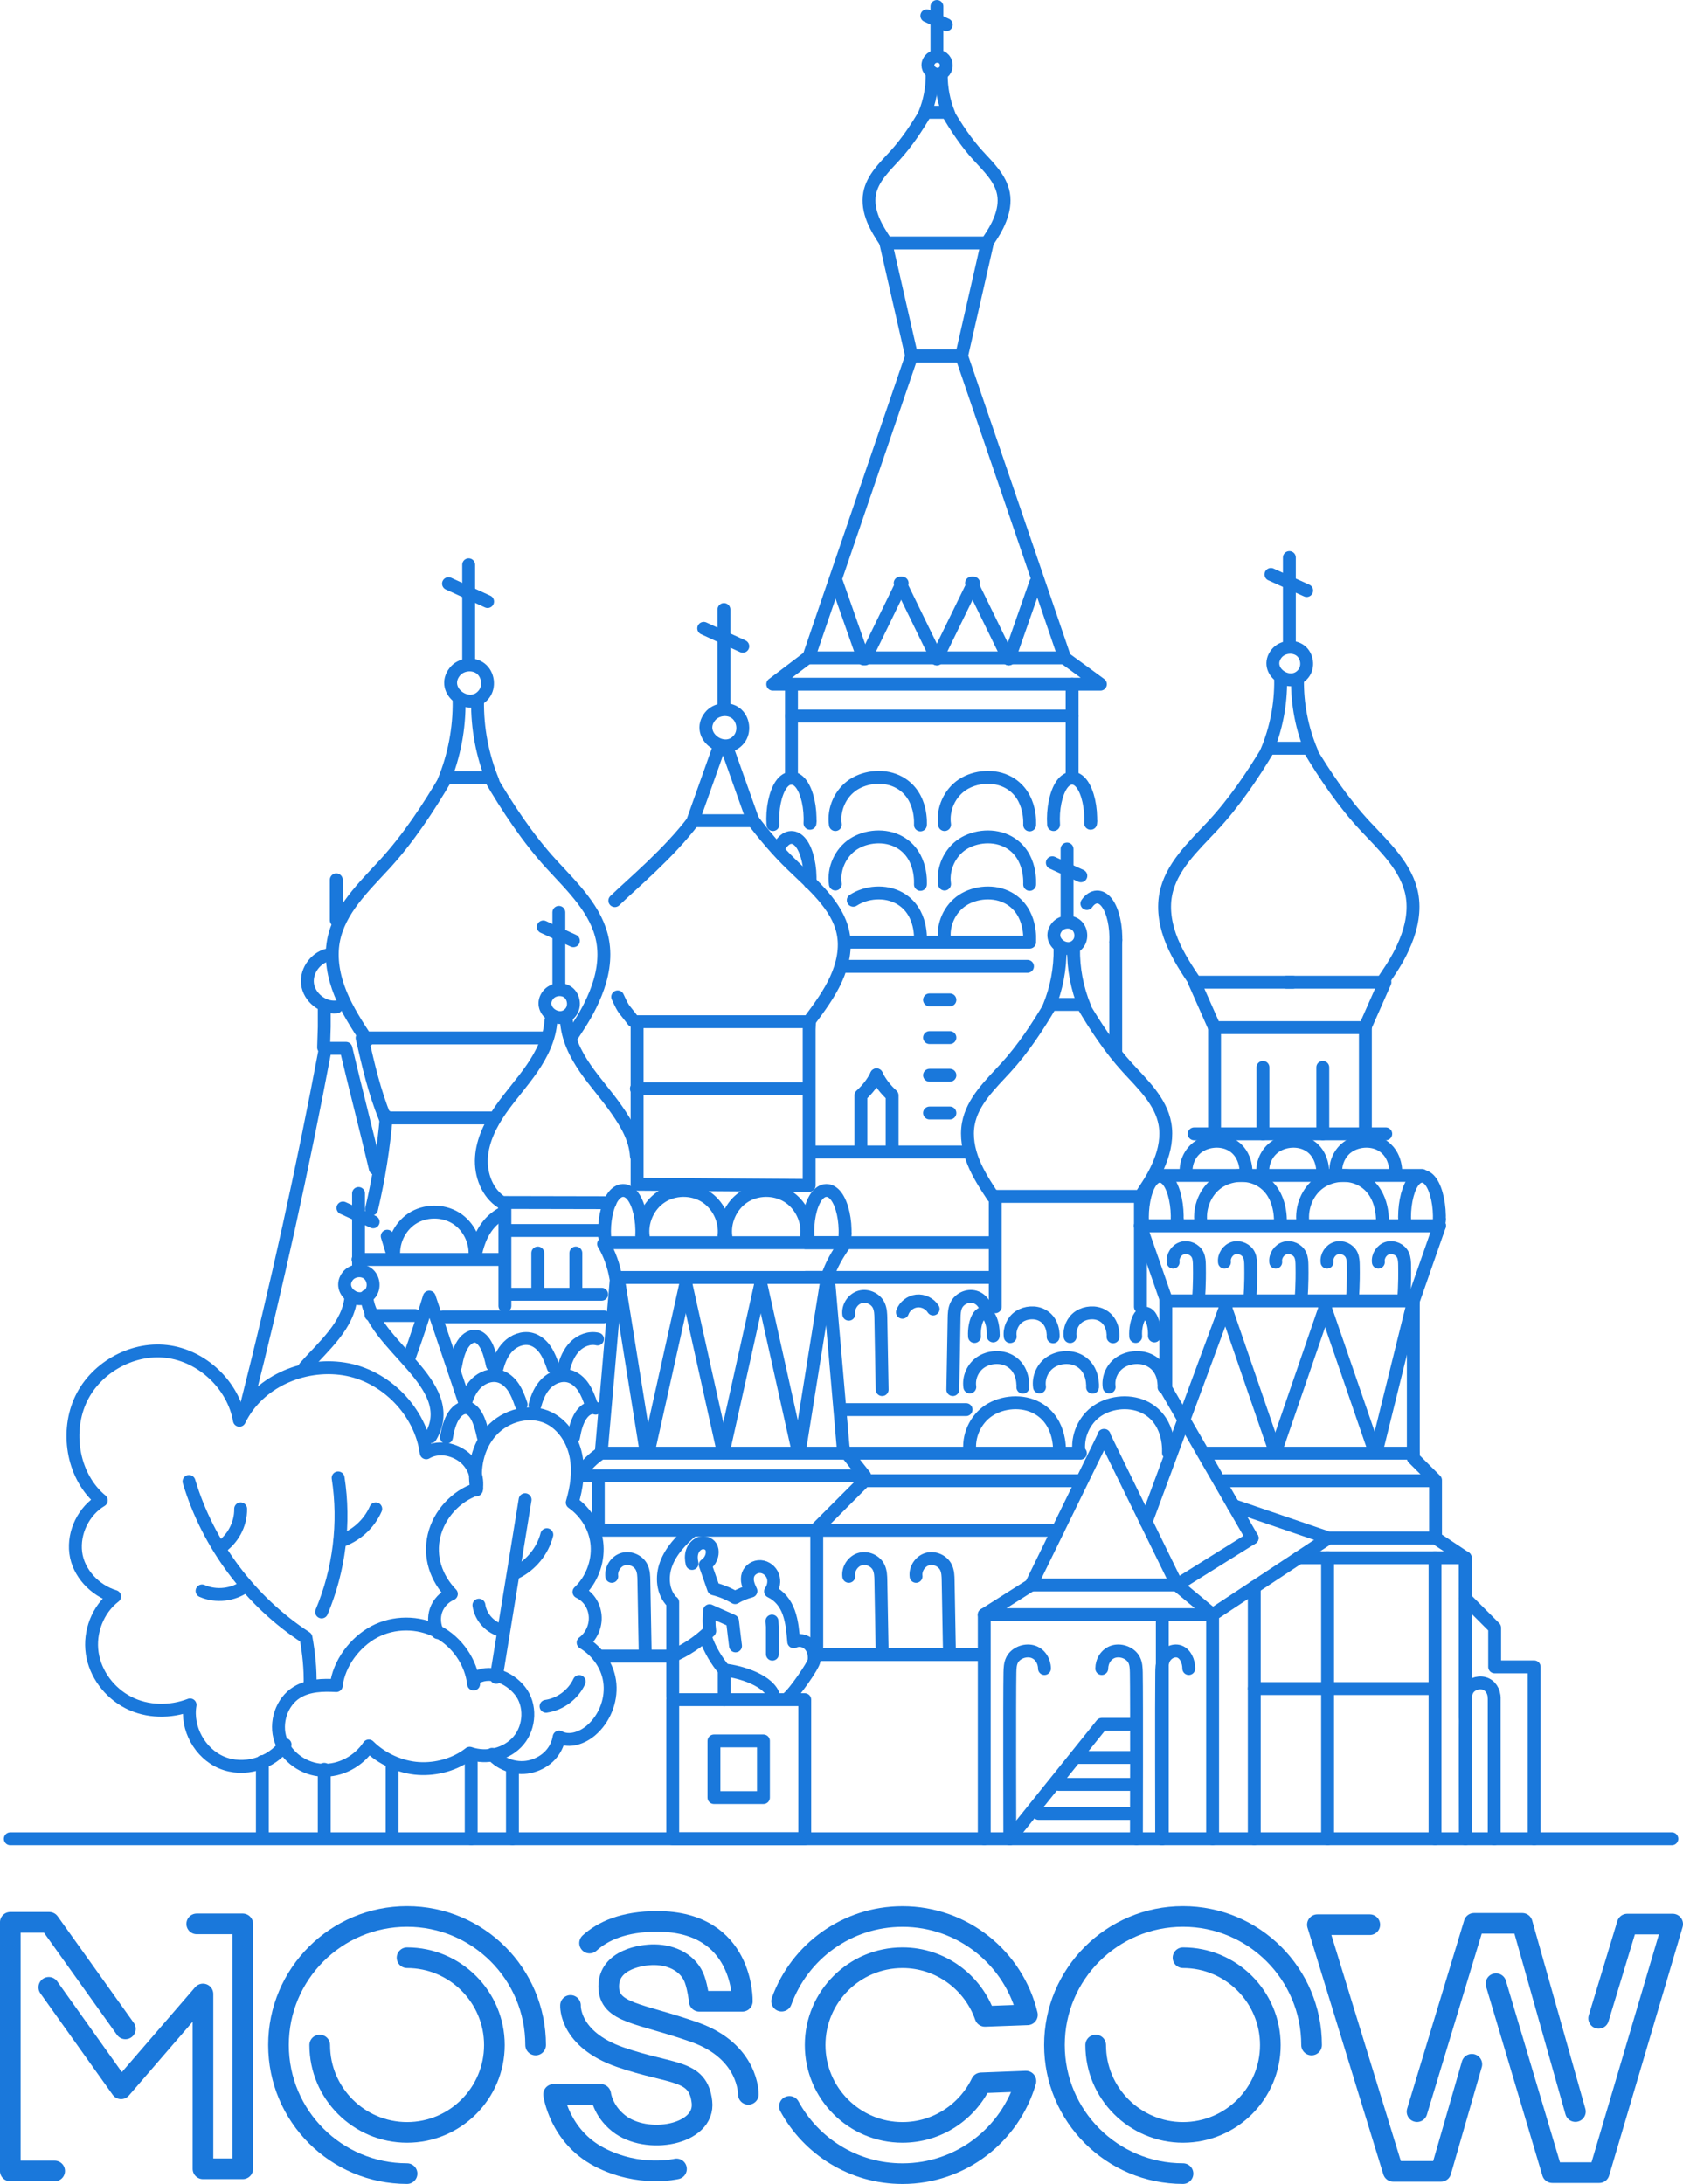 <?xml version="1.0" encoding="UTF-8"?>
<svg id="b" data-name="OBJECTS" xmlns="http://www.w3.org/2000/svg" viewBox="0 0 312.2 405.09">
  <g>
    <polyline points="10.14 402.69 1.91 402.69 1.91 356.57 9.14 356.57 23.26 376.34" style="fill: none; stroke: #1a78db; stroke-linecap: round; stroke-linejoin: round; stroke-width: 3.83px;"/>
    <polyline points="9.05 368.63 22.46 387.45 37.65 369.86 37.65 402.29 45.03 402.29 45.03 356.86 36.49 356.86" style="fill: none; stroke: #1a78db; stroke-linecap: round; stroke-linejoin: round; stroke-width: 3.83px;"/>
    <path d="M75.51,403.18c-13.17,0-23.85-10.68-23.85-23.85s10.68-23.85,23.85-23.85,23.85,10.68,23.85,23.85" style="fill: none; stroke: #1a78db; stroke-linecap: round; stroke-linejoin: round; stroke-width: 3.83px;"/>
    <path d="M75.51,363.14c8.93,0,16.2,7.26,16.2,16.2s-7.27,16.2-16.2,16.2-16.2-7.27-16.2-16.2" style="fill: none; stroke: #1a78db; stroke-linecap: round; stroke-linejoin: round; stroke-width: 3.83px;"/>
    <path d="M219.45,403.18c-13.17,0-23.85-10.68-23.85-23.85s10.68-23.85,23.85-23.85,23.85,10.68,23.85,23.85" style="fill: none; stroke: #1a78db; stroke-linecap: round; stroke-linejoin: round; stroke-width: 3.83px;"/>
    <path d="M219.45,363.14c8.93,0,16.2,7.26,16.2,16.2s-7.27,16.2-16.2,16.2-16.2-7.27-16.2-16.2" style="fill: none; stroke: #1a78db; stroke-linecap: round; stroke-linejoin: round; stroke-width: 3.83px;"/>
    <path d="M144.99,371.2c3.33-9.17,12.11-15.71,22.42-15.71,11.24,0,20.66,7.77,23.18,18.24l-7.88,.29c-2.21-6.33-8.23-10.88-15.3-10.88-8.93,0-16.2,7.26-16.2,16.2s7.27,16.2,16.2,16.2c6.42,0,11.98-3.76,14.6-9.19l8.3-.32c-2.89,9.92-12.05,17.16-22.9,17.16-9.05,0-16.93-5.05-20.97-12.48" style="fill: none; stroke: #1a78db; stroke-linecap: round; stroke-linejoin: round; stroke-width: 3.83px;"/>
    <path d="M138.82,388.48s.17-7.93-9.96-11.52c-10.13-3.59-15.94-3.45-15.94-8.5s6.22-5.91,8.45-5.88c3.51,.03,6.47,1.72,7.49,4.58,.6,1.67,.86,4.06,.86,4.06h7.99s.39-14.82-15.79-14.82c-6.23,0-10.12,1.8-12.55,4.02" style="fill: none; stroke: #1a78db; stroke-linecap: round; stroke-linejoin: round; stroke-width: 3.83px;"/>
    <path d="M105.83,371.99s-.35,6.28,9.24,9.6c9.59,3.32,14.42,2.13,15.14,8.29,.72,6.16-10.31,8.11-15.48,3.95-2.97-2.39-3.29-5.34-3.29-5.34h-8.75s1.04,7.73,8.45,11.61c7.41,3.89,14.35,2.21,14.35,2.21" style="fill: none; stroke: #1a78db; stroke-linecap: round; stroke-linejoin: round; stroke-width: 3.83px;"/>
    <polyline points="254.1 357.01 244.38 357.01 258.44 402.76 267.3 402.76 273.03 382.9" style="fill: none; stroke: #1a78db; stroke-linecap: round; stroke-linejoin: round; stroke-width: 3.83px;"/>
    <polyline points="262.86 391.69 273.44 356.76 282.38 356.76 292.24 391.67" style="fill: none; stroke: #1a78db; stroke-linecap: round; stroke-linejoin: round; stroke-width: 3.83px;"/>
    <polyline points="277.51 367.95 287.95 403 296.66 403 310.29 356.9 301.85 356.9 296.55 374.38" style="fill: none; stroke: #1a78db; stroke-linecap: round; stroke-linejoin: round; stroke-width: 3.83px;"/>
  </g>
  <g>
    <line x1="1.91" y1="341.08" x2="310.13" y2="341.08" style="fill: none; stroke: #1a78db; stroke-linecap: round; stroke-linejoin: round; stroke-width: 2.39px;"/>
    <path d="M68.41,323.86c-1.88,2.81-5.22,4.65-8.6,4.5s-6.64-2.4-7.75-5.59c-1.11-3.19,.15-7.12,3.04-8.88,2.14-1.3,4.79-1.37,7.28-1.23,.45-4.06,3.44-8.05,7.05-9.97,3.6-1.92,8.16-1.93,11.77-.03,3.62,1.9,6.19,5.65,6.66,9.71,0-.31,.02-.61,.02-.92,2.72-1.91,6.53-.42,8.59,2.19s1.87,6.66-.27,9.21c-2.14,2.55-5.93,3.46-9.07,2.36-2.64,2.07-6.14,3.04-9.49,2.83-3.35-.21-6.87-1.8-9.23-4.18Z" style="fill: none; stroke: #1a78db; stroke-linecap: round; stroke-linejoin: round; stroke-width: 2.39px;"/>
    <path d="M62.72,274.14c1.3,8.36,.22,17.07-3.06,24.86" style="fill: none; stroke: #1a78db; stroke-linecap: round; stroke-linejoin: round; stroke-width: 2.39px;"/>
    <path d="M35.06,274.8c3.54,11.8,11.37,22.25,21.7,28.97,.53,2.89,.83,5.86,.76,8.79" style="fill: none; stroke: #1a78db; stroke-linecap: round; stroke-linejoin: round; stroke-width: 2.39px;"/>
    <path d="M63.05,285.87c2.93-.93,5.42-3.17,6.65-5.99" style="fill: none; stroke: #1a78db; stroke-linecap: round; stroke-linejoin: round; stroke-width: 2.39px;"/>
    <path d="M40.75,287.13c2.41-1.54,3.94-4.38,3.89-7.25" style="fill: none; stroke: #1a78db; stroke-linecap: round; stroke-linejoin: round; stroke-width: 2.39px;"/>
    <path d="M45.59,294.16c-2.28,1.72-5.5,2.09-8.11,.94" style="fill: none; stroke: #1a78db; stroke-linecap: round; stroke-linejoin: round; stroke-width: 2.39px;"/>
    <path d="M52.88,323.6c-2.55,3.57-7.69,5.04-11.74,3.34-4.05-1.69-6.63-6.37-5.88-10.7-3.68,1.42-7.94,1.36-11.45-.44-3.51-1.8-6.15-5.29-6.71-9.19-.57-3.9,1.03-8.09,4.16-10.48-3.65-1.09-6.74-4.35-7.21-8.12-.47-3.78,1.47-7.75,4.74-9.7-5.12-4.24-6.61-12.18-3.99-18.3,2.61-6.11,9.49-10.1,16.09-9.33,6.6,.77,12.38,6.23,13.52,12.77,3.36-7.02,11.69-10.73,19.39-9.53,7.69,1.2,14.21,7.85,15.26,15.56,2.07-1.22,4.74-.81,6.71,.57,1.97,1.38,3.02,3.95,2.58,6.31" style="fill: none; stroke: #1a78db; stroke-linecap: round; stroke-linejoin: round; stroke-width: 2.39px;"/>
    <path d="M81.21,302.83c-.67-1.26-.79-2.8-.32-4.14,.47-1.34,1.53-2.47,2.84-3.03-2.83-2.92-4.16-6.87-3.21-10.82s4.03-7.33,7.89-8.63c-.65-3.85,.14-7.89,2.76-10.78,2.62-2.89,7.14-4.12,10.64-2.41,2.65,1.3,4.41,4.04,5.01,6.94,.6,2.89,.17,5.91-.67,8.75,2.61,1.84,4.38,4.75,4.61,7.94,.23,3.19-1.04,6.45-3.36,8.64,1.73,.83,2.82,2.47,3,4.37,.18,1.91-.69,3.88-2.23,5.03,2.75,1.65,4.71,4.5,4.98,7.7,.27,3.2-1.08,6.5-3.52,8.59-1.63,1.39-4.03,2.24-5.91,1.23-.44,2.68-2.41,4.65-5.03,5.39-2.61,.75-5.62-.14-7.41-2.19" style="fill: none; stroke: #1a78db; stroke-linecap: round; stroke-linejoin: round; stroke-width: 2.39px;"/>
    <path d="M97.41,278.18l-5.36,32.95" style="fill: none; stroke: #1a78db; stroke-linecap: round; stroke-linejoin: round; stroke-width: 2.39px;"/>
    <path d="M48.67,326.75v13.85" style="fill: none; stroke: #1a78db; stroke-linecap: round; stroke-linejoin: round; stroke-width: 2.39px;"/>
    <path d="M60.15,328.19v12.26" style="fill: none; stroke: #1a78db; stroke-linecap: round; stroke-linejoin: round; stroke-width: 2.39px;"/>
    <path d="M72.74,327.07v13.85" style="fill: none; stroke: #1a78db; stroke-linecap: round; stroke-linejoin: round; stroke-width: 2.39px;"/>
    <line x1="87.41" y1="325.79" x2="87.41" y2="341.08" style="fill: none; stroke: #1a78db; stroke-linecap: round; stroke-linejoin: round; stroke-width: 2.39px;"/>
    <line x1="95.06" y1="328.19" x2="95.06" y2="341.08" style="fill: none; stroke: #1a78db; stroke-linecap: round; stroke-linejoin: round; stroke-width: 2.39px;"/>
    <path d="M101.44,284.67c-.78,3.02-2.93,5.66-5.73,7.03" style="fill: none; stroke: #1a78db; stroke-linecap: round; stroke-linejoin: round; stroke-width: 2.39px;"/>
    <path d="M88.84,297.74c.31,2.3,2.19,4.31,4.48,4.76" style="fill: none; stroke: #1a78db; stroke-linecap: round; stroke-linejoin: round; stroke-width: 2.39px;"/>
    <path d="M101.29,316.5c2.64-.38,5.04-2.17,6.16-4.59" style="fill: none; stroke: #1a78db; stroke-linecap: round; stroke-linejoin: round; stroke-width: 2.39px;"/>
    <path d="M45.8,260.4c5.52-21.77,10.36-43.72,14.52-65.79,.11,0,.2-.16,.31-.16h3.54c1.76,7.48,3.7,14.82,5.45,22.3" style="fill: none; stroke: #1a78db; stroke-linecap: round; stroke-linejoin: round; stroke-width: 2.39px;"/>
    <path d="M101.28,192.53h-34.11c1.16,5.1,2.27,9.94,4.24,14.79,.11,0,.44,.04,.54,.04h19.74" style="fill: none; stroke: #1a78db; stroke-linecap: round; stroke-linejoin: round; stroke-width: 2.39px;"/>
    <path d="M60.03,194.29c.05-1.28,.07-2.55,.12-3.83v-3.99" style="fill: none; stroke: #1a78db; stroke-linecap: round; stroke-linejoin: round; stroke-width: 2.39px;"/>
    <path d="M62.38,163.2v7.49" style="fill: none; stroke: #1a78db; stroke-linecap: round; stroke-linejoin: round; stroke-width: 2.39px;"/>
    <path d="M62.4,186.78c-2.53,.25-5.07-1.8-5.36-4.32-.29-2.53,1.72-5.1,4.25-5.42" style="fill: none; stroke: #1a78db; stroke-linecap: round; stroke-linejoin: round; stroke-width: 2.39px;"/>
    <path d="M89.76,128.79c1.11-1.4,.82-3.7-.6-4.79-1.42-1.09-3.69-.81-4.8,.6-2.8,3.54,2.75,7.55,5.4,4.19Z" style="fill: none; stroke: #1a78db; stroke-linecap: round; stroke-linejoin: round; stroke-width: 2.39px;"/>
    <path d="M68.08,192.97c-1.83-2.78-3.66-5.6-4.92-8.68-1.25-3.09-1.91-6.5-1.3-9.78,1.06-5.69,5.6-9.96,9.51-14.22,4.31-4.69,8.2-10.55,11.4-16.06h.32" style="fill: none; stroke: #1a78db; stroke-linecap: round; stroke-linejoin: round; stroke-width: 2.39px;"/>
    <path d="M86.94,104.76v18.33" style="fill: none; stroke: #1a78db; stroke-linecap: round; stroke-linejoin: round; stroke-width: 2.39px;"/>
    <path d="M82.33,144.88c1.93-4.69,2.9-9.77,2.83-14.84" style="fill: none; stroke: #1a78db; stroke-linecap: round; stroke-linejoin: round; stroke-width: 2.39px;"/>
    <path d="M91.42,144.88c-1.93-4.69-2.9-9.77-2.83-14.84" style="fill: none; stroke: #1a78db; stroke-linecap: round; stroke-linejoin: round; stroke-width: 2.39px;"/>
    <path d="M106.2,192.01c1.83-2.78,3.03-4.63,4.29-7.72,1.25-3.09,1.91-6.5,1.3-9.78-1.06-5.69-5.6-9.96-9.51-14.22-4.31-4.69-8.2-10.55-11.4-16.06h-.32" style="fill: none; stroke: #1a78db; stroke-linecap: round; stroke-linejoin: round; stroke-width: 2.39px;"/>
    <path d="M114.05,167.06c3.23-3.12,10.07-8.82,14.58-14.83" style="fill: none; stroke: #1a78db; stroke-linecap: round; stroke-linejoin: round; stroke-width: 2.39px;"/>
    <path d="M117.44,189.33c-1.83-2.46-1.6-1.68-2.86-4.42" style="fill: none; stroke: #1a78db; stroke-linecap: round; stroke-linejoin: round; stroke-width: 2.39px;"/>
    <path d="M150.16,189.33c1.83-2.46,3.67-4.95,4.92-7.69,1.25-2.73,1.91-5.75,1.3-8.65-1.06-5.03-5.6-8.81-9.51-12.59-2.68-2.59-5.2-5.57-7.5-8.63" style="fill: none; stroke: #1a78db; stroke-linecap: round; stroke-linejoin: round; stroke-width: 2.39px;"/>
    <line x1="90.54" y1="144.23" x2="83.1" y2="144.23" style="fill: none; stroke: #1a78db; stroke-linecap: round; stroke-linejoin: round; stroke-width: 2.39px;"/>
    <line x1="90.45" y1="111.58" x2="83.2" y2="108.26" style="fill: none; stroke: #1a78db; stroke-linecap: round; stroke-linejoin: round; stroke-width: 2.39px;"/>
    <g>
      <path d="M175.2,13.15c.55-.7,.41-1.84-.3-2.38-.7-.54-1.84-.4-2.39,.3-1.39,1.76,1.37,3.75,2.69,2.08Z" style="fill: none; stroke: #1a78db; stroke-linecap: round; stroke-linejoin: round; stroke-width: 2.39px;"/>
      <path d="M164.41,45.07c-.91-1.38-1.82-2.78-2.45-4.32-.62-1.54-.95-3.23-.64-4.86,.53-2.83,2.79-4.95,4.73-7.07,2.14-2.34,4.08-5.25,5.67-7.99h.16" style="fill: none; stroke: #1a78db; stroke-linecap: round; stroke-linejoin: round; stroke-width: 2.39px;"/>
      <path d="M173.8,1.2V10.31" style="fill: none; stroke: #1a78db; stroke-linecap: round; stroke-linejoin: round; stroke-width: 2.39px;"/>
      <path d="M171.5,21.15c.96-2.33,1.44-4.86,1.41-7.38" style="fill: none; stroke: #1a78db; stroke-linecap: round; stroke-linejoin: round; stroke-width: 2.39px;"/>
      <path d="M176.02,21.15c-.96-2.33-1.44-4.86-1.41-7.38" style="fill: none; stroke: #1a78db; stroke-linecap: round; stroke-linejoin: round; stroke-width: 2.39px;"/>
      <path d="M183.37,44.6c.91-1.38,1.51-2.31,2.13-3.84,.62-1.54,.95-3.23,.64-4.86-.53-2.83-2.79-4.95-4.73-7.07-2.14-2.34-4.08-5.25-5.67-7.99h-.16" style="fill: none; stroke: #1a78db; stroke-linecap: round; stroke-linejoin: round; stroke-width: 2.39px;"/>
      <line x1="175.59" y1="20.83" x2="171.89" y2="20.83" style="fill: none; stroke: #1a78db; stroke-linecap: round; stroke-linejoin: round; stroke-width: 2.39px;"/>
      <line x1="175.54" y1="4.59" x2="171.93" y2="2.93" style="fill: none; stroke: #1a78db; stroke-linecap: round; stroke-linejoin: round; stroke-width: 2.39px;"/>
    </g>
    <g>
      <path d="M241.77,124.96c1.02-1.26,.75-3.31-.55-4.29-1.3-.98-3.38-.72-4.4,.54-2.56,3.17,2.51,6.76,4.94,3.76Z" style="fill: none; stroke: #1a78db; stroke-linecap: round; stroke-linejoin: round; stroke-width: 2.39px;"/>
      <path d="M221.93,182.47c-1.68-2.49-3.35-5.01-4.5-7.78s-1.74-5.82-1.19-8.76c.97-5.1,5.12-8.92,8.7-12.74,3.94-4.21,7.5-9.46,10.43-14.39h.29" style="fill: none; stroke: #1a78db; stroke-linecap: round; stroke-linejoin: round; stroke-width: 2.39px;"/>
      <path d="M239.18,103.42v16.43" style="fill: none; stroke: #1a78db; stroke-linecap: round; stroke-linejoin: round; stroke-width: 2.39px;"/>
      <path d="M234.97,139.37c1.77-4.2,2.65-8.75,2.59-13.29" style="fill: none; stroke: #1a78db; stroke-linecap: round; stroke-linejoin: round; stroke-width: 2.39px;"/>
      <path d="M243.28,139.37c-1.77-4.2-2.65-8.75-2.59-13.29" style="fill: none; stroke: #1a78db; stroke-linecap: round; stroke-linejoin: round; stroke-width: 2.39px;"/>
      <path d="M256.8,181.61c1.68-2.49,2.78-4.15,3.92-6.92s1.74-5.82,1.19-8.76c-.97-5.1-5.12-8.92-8.7-12.74-3.94-4.21-7.5-9.46-10.43-14.39h-.29" style="fill: none; stroke: #1a78db; stroke-linecap: round; stroke-linejoin: round; stroke-width: 2.39px;"/>
      <line x1="242.48" y1="138.79" x2="235.67" y2="138.79" style="fill: none; stroke: #1a78db; stroke-linecap: round; stroke-linejoin: round; stroke-width: 2.39px;"/>
      <line x1="242.39" y1="109.54" x2="235.76" y2="106.55" style="fill: none; stroke: #1a78db; stroke-linecap: round; stroke-linejoin: round; stroke-width: 2.39px;"/>
    </g>
    <g>
      <path d="M200,175.03c.81-1.03,.6-2.7-.44-3.5-1.03-.8-2.7-.59-3.51,.44-2.05,2.58,2.01,5.51,3.95,3.06Z" style="fill: none; stroke: #1a78db; stroke-linecap: round; stroke-linejoin: round; stroke-width: 2.39px;"/>
      <path d="M184.17,221.92c-1.34-2.03-2.68-4.09-3.59-6.34-.92-2.26-1.39-4.75-.95-7.14,.77-4.16,4.09-7.27,6.95-10.39,3.15-3.43,5.99-7.71,8.33-11.73h.23" style="fill: none; stroke: #1a78db; stroke-linecap: round; stroke-linejoin: round; stroke-width: 2.39px;"/>
      <path d="M197.94,157.48v13.39" style="fill: none; stroke: #1a78db; stroke-linecap: round; stroke-linejoin: round; stroke-width: 2.39px;"/>
      <path d="M194.58,186.78c1.41-3.42,2.12-7.14,2.06-10.84" style="fill: none; stroke: #1a78db; stroke-linecap: round; stroke-linejoin: round; stroke-width: 2.39px;"/>
      <path d="M201.21,186.78c-1.41-3.42-2.12-7.14-2.06-10.84" style="fill: none; stroke: #1a78db; stroke-linecap: round; stroke-linejoin: round; stroke-width: 2.39px;"/>
      <path d="M212.01,221.21c1.34-2.03,2.22-3.39,3.13-5.64,.92-2.26,1.39-4.75,.95-7.14-.77-4.16-4.09-7.27-6.95-10.39-3.15-3.43-5.99-7.71-8.33-11.73h-.23" style="fill: none; stroke: #1a78db; stroke-linecap: round; stroke-linejoin: round; stroke-width: 2.39px;"/>
      <line x1="200.57" y1="186.31" x2="195.14" y2="186.31" style="fill: none; stroke: #1a78db; stroke-linecap: round; stroke-linejoin: round; stroke-width: 2.39px;"/>
      <line x1="200.5" y1="162.46" x2="195.21" y2="160.03" style="fill: none; stroke: #1a78db; stroke-linecap: round; stroke-linejoin: round; stroke-width: 2.39px;"/>
    </g>
    <path d="M137.11,137.09c1.11-1.4,.82-3.7-.6-4.79-1.42-1.09-3.69-.8-4.8,.6-2.8,3.54,2.75,7.55,5.4,4.19Z" style="fill: none; stroke: #1a78db; stroke-linecap: round; stroke-linejoin: round; stroke-width: 2.39px;"/>
    <path d="M134.29,113.06v18.33" style="fill: none; stroke: #1a78db; stroke-linecap: round; stroke-linejoin: round; stroke-width: 2.39px;"/>
    <line x1="137.79" y1="119.88" x2="130.54" y2="116.55" style="fill: none; stroke: #1a78db; stroke-linecap: round; stroke-linejoin: round; stroke-width: 2.39px;"/>
    <path d="M105.85,187.77c.86-1.08,.63-2.85-.46-3.69-1.09-.84-2.85-.62-3.71,.46-2.16,2.73,2.12,5.82,4.17,3.23Z" style="fill: none; stroke: #1a78db; stroke-linecap: round; stroke-linejoin: round; stroke-width: 2.39px;"/>
    <path d="M103.67,169.23v14.14" style="fill: none; stroke: #1a78db; stroke-linecap: round; stroke-linejoin: round; stroke-width: 2.39px;"/>
    <line x1="106.37" y1="174.5" x2="100.78" y2="171.93" style="fill: none; stroke: #1a78db; stroke-linecap: round; stroke-linejoin: round; stroke-width: 2.39px;"/>
    <path d="M68.69,239.92c.86-1.08,.63-2.85-.46-3.69-1.09-.84-2.85-.62-3.71,.46-2.16,2.73,2.12,5.82,4.17,3.23Z" style="fill: none; stroke: #1a78db; stroke-linecap: round; stroke-linejoin: round; stroke-width: 2.39px;"/>
    <path d="M66.51,221.38v14.14" style="fill: none; stroke: #1a78db; stroke-linecap: round; stroke-linejoin: round; stroke-width: 2.39px;"/>
    <line x1="69.22" y1="226.64" x2="63.62" y2="224.07" style="fill: none; stroke: #1a78db; stroke-linecap: round; stroke-linejoin: round; stroke-width: 2.39px;"/>
    <line x1="128.63" y1="152.23" x2="139.71" y2="152.23" style="fill: none; stroke: #1a78db; stroke-linecap: round; stroke-linejoin: round; stroke-width: 2.39px;"/>
    <path d="M150.1,219.88v-28.94c0-.4,.06-1.04,.06-1.43h-32.1c0,.16,.12,.32,.12,.48v29.68l31.92,.22Z" style="fill: none; stroke: #1a78db; stroke-linecap: round; stroke-linejoin: round; stroke-width: 2.39px;"/>
    <path d="M102.19,189.32c-.18,3.21-1.67,6.21-3.49,8.86-1.82,2.65-4,5.04-5.84,7.68-1.83,2.64-3.34,5.63-3.55,8.84-.21,3.21,1.08,6.66,3.81,8.35l20.02,.04" style="fill: none; stroke: #1a78db; stroke-linecap: round; stroke-linejoin: round; stroke-width: 2.39px;"/>
    <path d="M118.05,214.4c-.21-3.21-1.8-5.9-3.64-8.54-1.83-2.64-4.01-5.03-5.84-7.68s-3.31-5.65-3.49-8.86" style="fill: none; stroke: #1a78db; stroke-linecap: round; stroke-linejoin: round; stroke-width: 2.39px;"/>
    <path d="M65.12,240.39c-.39,5.48-5.22,9.38-8.58,13.23" style="fill: none; stroke: #1a78db; stroke-linecap: round; stroke-linejoin: round; stroke-width: 2.39px;"/>
    <path d="M79.87,266.51c5.81-9.9-11.2-16.99-11.85-26.13" style="fill: none; stroke: #1a78db; stroke-linecap: round; stroke-linejoin: round; stroke-width: 2.39px;"/>
    <line x1="112.2" y1="230.51" x2="156.67" y2="230.51" style="fill: none; stroke: #1a78db; stroke-linecap: round; stroke-linejoin: round; stroke-width: 2.39px;"/>
    <path d="M111.97,230.74c1.12,1.83,1.89,4.11,2.26,6.22h39.22c.72-2.31,1.93-4.37,3.34-6.34" style="fill: none; stroke: #1a78db; stroke-linecap: round; stroke-linejoin: round; stroke-width: 2.39px;"/>
    <path d="M71.66,207.08c-.48,5.79-1.4,11.54-2.73,17.19" style="fill: none; stroke: #1a78db; stroke-linecap: round; stroke-linejoin: round; stroke-width: 2.39px;"/>
    <path d="M66.41,233.62h26.66" style="fill: none; stroke: #1a78db; stroke-linecap: round; stroke-linejoin: round; stroke-width: 2.39px;"/>
    <path d="M68.81,243.87c.12,.04,.23,.1,.35,.14h7.82" style="fill: none; stroke: #1a78db; stroke-linecap: round; stroke-linejoin: round; stroke-width: 2.39px;"/>
    <line x1="82.19" y1="244.26" x2="111.99" y2="244.26" style="fill: none; stroke: #1a78db; stroke-linecap: round; stroke-linejoin: round; stroke-width: 2.39px;"/>
    <path d="M93.53,223.58c.04,.16,.09,.32,.13,.47v18.18" style="fill: none; stroke: #1a78db; stroke-linecap: round; stroke-linejoin: round; stroke-width: 2.39px;"/>
    <path d="M94.14,228.24h17.82" style="fill: none; stroke: #1a78db; stroke-linecap: round; stroke-linejoin: round; stroke-width: 2.39px;"/>
    <path d="M94.27,240.2c.08-.04,.15-.09,.23-.13h17.11" style="fill: none; stroke: #1a78db; stroke-linecap: round; stroke-linejoin: round; stroke-width: 2.39px;"/>
    <path d="M99.76,232.42v6.71" style="fill: none; stroke: #1a78db; stroke-linecap: round; stroke-linejoin: round; stroke-width: 2.39px;"/>
    <path d="M106.82,232.42v6.71" style="fill: none; stroke: #1a78db; stroke-linecap: round; stroke-linejoin: round; stroke-width: 2.39px;"/>
    <path d="M93.4,224.95c-3.11,1.59-4.5,4.41-5.23,7.83-.03,.14-.06,.29-.09,.43,.32-2.84-1.12-5.8-3.55-7.29s-5.73-1.44-8.11,.13c-2.38,1.57-3.73,4.57-3.32,7.4-.45-1.39-.82-2.76-1.27-4.15" style="fill: none; stroke: #1a78db; stroke-linecap: round; stroke-linejoin: round; stroke-width: 2.39px;"/>
    <path d="M134.4,228.76c-.03,.14-.06,.29-.09,.43,.32-2.84-1.12-5.8-3.55-7.29s-5.73-1.44-8.11,.13c-2.38,1.57-3.73,4.57-3.32,7.4" style="fill: none; stroke: #1a78db; stroke-linecap: round; stroke-linejoin: round; stroke-width: 2.39px;"/>
    <path d="M149.73,228.76c-.03,.14-.06,.29-.09,.43,.32-2.84-1.12-5.8-3.55-7.29s-5.73-1.44-8.11,.13c-2.38,1.57-3.73,4.57-3.32,7.4" style="fill: none; stroke: #1a78db; stroke-linecap: round; stroke-linejoin: round; stroke-width: 2.39px;"/>
    <path d="M156.79,228.76c-.01,.14-.03,.29-.04,.43,.15-2.84-.51-5.8-1.63-7.29-1.11-1.49-2.62-1.44-3.72,.13-1.09,1.57-1.71,4.57-1.52,7.4" style="fill: none; stroke: #1a78db; stroke-linecap: round; stroke-linejoin: round; stroke-width: 2.39px;"/>
    <path d="M119.08,228.76c-.01,.14-.03,.29-.04,.43,.15-2.84-.51-5.8-1.63-7.29-1.11-1.49-2.62-1.44-3.72,.13-1.09,1.57-1.71,4.57-1.52,7.4" style="fill: none; stroke: #1a78db; stroke-linecap: round; stroke-linejoin: round; stroke-width: 2.39px;"/>
    <path d="M191,153.01c-.03,.14,.53-5.39-3.89-7.86-2.65-1.48-6.18-1.16-8.57,.4-2.38,1.57-3.73,4.57-3.32,7.4" style="fill: none; stroke: #1a78db; stroke-linecap: round; stroke-linejoin: round; stroke-width: 2.39px;"/>
    <path d="M170.74,153.01c-.03,.14,.53-5.39-3.89-7.86-2.65-1.48-6.18-1.16-8.57,.4-2.38,1.57-3.73,4.57-3.32,7.4" style="fill: none; stroke: #1a78db; stroke-linecap: round; stroke-linejoin: round; stroke-width: 2.39px;"/>
    <path d="M202.35,152.28c-.01,.14-.03,.29-.04,.43,.15-2.84-.51-5.8-1.63-7.29-1.11-1.49-2.62-1.44-3.72,.13-1.09,1.57-1.71,4.57-1.52,7.4" style="fill: none; stroke: #1a78db; stroke-linecap: round; stroke-linejoin: round; stroke-width: 2.39px;"/>
    <path d="M207.01,174.33c-.01,.14-.03,.29-.04,.43,.15-2.84-.51-5.8-1.63-7.29-1.11-1.49-2.62-1.44-3.72,.13" style="fill: none; stroke: #1a78db; stroke-linecap: round; stroke-linejoin: round; stroke-width: 2.39px;"/>
    <path d="M150.29,152.28c-.01,.14-.03,.29-.04,.43,.15-2.84-.51-5.8-1.63-7.29s-2.62-1.44-3.72,.13c-1.09,1.57-1.71,4.57-1.52,7.4" style="fill: none; stroke: #1a78db; stroke-linecap: round; stroke-linejoin: round; stroke-width: 2.39px;"/>
    <path d="M256.44,226.85c-.03,.14,.5-5.39-3.64-7.86-2.47-1.48-5.78-1.16-8,.4-2.23,1.57-3.49,4.57-3.1,7.4" style="fill: none; stroke: #1a78db; stroke-linecap: round; stroke-linejoin: round; stroke-width: 2.39px;"/>
    <path d="M237.51,226.85c-.03,.14,.5-5.39-3.64-7.86-2.47-1.48-5.78-1.16-8,.4-2.23,1.57-3.49,4.57-3.1,7.4" style="fill: none; stroke: #1a78db; stroke-linecap: round; stroke-linejoin: round; stroke-width: 2.39px;"/>
    <path d="M267.03,226.12c-.01,.14-.03,.29-.04,.43,.14-2.84-.48-5.8-1.52-7.29-1.04-1.49-2.45-1.44-3.47,.13-1.02,1.57-1.6,4.57-1.42,7.4" style="fill: none; stroke: #1a78db; stroke-linecap: round; stroke-linejoin: round; stroke-width: 2.39px;"/>
    <path d="M218.4,226.12c-.01,.14-.03,.29-.04,.43,.14-2.84-.48-5.8-1.52-7.29-1.04-1.49-2.45-1.44-3.47,.13-1.02,1.57-1.6,4.57-1.42,7.4" style="fill: none; stroke: #1a78db; stroke-linecap: round; stroke-linejoin: round; stroke-width: 2.39px;"/>
    <path d="M206.47,247.97c-.02,.07,.27-2.72-1.96-3.97-1.34-.75-3.12-.59-4.32,.2s-1.88,2.31-1.68,3.73" style="fill: none; stroke: #1a78db; stroke-linecap: round; stroke-linejoin: round; stroke-width: 2.39px;"/>
    <path d="M195.36,247.97c-.02,.07,.27-2.72-1.96-3.97-1.34-.75-3.12-.59-4.32,.2s-1.88,2.31-1.68,3.73" style="fill: none; stroke: #1a78db; stroke-linecap: round; stroke-linejoin: round; stroke-width: 2.39px;"/>
    <path d="M214.16,247.58c0,.07-.01,.15-.02,.22,.07-1.43-.26-2.93-.82-3.68-.56-.75-1.32-.73-1.88,.06-.55,.79-.86,2.31-.77,3.73" style="fill: none; stroke: #1a78db; stroke-linecap: round; stroke-linejoin: round; stroke-width: 2.39px;"/>
    <path d="M184.26,247.58c0,.07-.01,.15-.02,.22,.07-1.43-.26-2.93-.82-3.68-.56-.75-1.32-.73-1.88,.06-.55,.79-.86,2.31-.77,3.73" style="fill: none; stroke: #1a78db; stroke-linecap: round; stroke-linejoin: round; stroke-width: 2.39px;"/>
    <path d="M189.74,257.31c-.02,.09,.33-3.36-2.43-4.9-1.65-.92-3.85-.73-5.34,.25s-2.33,2.85-2.07,4.61" style="fill: none; stroke: #1a78db; stroke-linecap: round; stroke-linejoin: round; stroke-width: 2.39px;"/>
    <path d="M202.67,257.31c-.02,.09,.33-3.36-2.43-4.9-1.65-.92-3.85-.73-5.34,.25-1.49,.98-2.33,2.85-2.07,4.61" style="fill: none; stroke: #1a78db; stroke-linecap: round; stroke-linejoin: round; stroke-width: 2.39px;"/>
    <path d="M196.53,269.47c-.03,.15,.56-5.67-4.09-8.27-2.78-1.55-6.5-1.22-9.01,.43s-3.93,4.81-3.49,7.78" style="fill: none; stroke: #1a78db; stroke-linecap: round; stroke-linejoin: round; stroke-width: 2.39px;"/>
    <path d="M216.75,269.47c-.03,.15,.56-5.67-4.09-8.27-2.78-1.55-6.5-1.22-9.01,.43s-3.93,4.81-3.49,7.78" style="fill: none; stroke: #1a78db; stroke-linecap: round; stroke-linejoin: round; stroke-width: 2.39px;"/>
    <path d="M215.92,257.31c-.02,.09,.34-3.36-2.51-4.9-1.7-.92-3.98-.73-5.52,.25s-2.4,2.85-2.14,4.61" style="fill: none; stroke: #1a78db; stroke-linecap: round; stroke-linejoin: round; stroke-width: 2.39px;"/>
    <path d="M150.29,163.28c-.01,.14-.03,.29-.04,.43,.15-2.84-.51-5.8-1.63-7.29s-2.62-1.44-3.72,.13" style="fill: none; stroke: #1a78db; stroke-linecap: round; stroke-linejoin: round; stroke-width: 2.39px;"/>
    <path d="M191,164.05c-.03,.14,.53-5.39-3.89-7.86-2.65-1.48-6.18-1.16-8.57,.4-2.38,1.57-3.73,4.57-3.32,7.4" style="fill: none; stroke: #1a78db; stroke-linecap: round; stroke-linejoin: round; stroke-width: 2.39px;"/>
    <path d="M170.74,164.05c-.03,.14,.53-5.39-3.89-7.86-2.65-1.48-6.18-1.16-8.57,.4-2.38,1.57-3.73,4.57-3.32,7.4" style="fill: none; stroke: #1a78db; stroke-linecap: round; stroke-linejoin: round; stroke-width: 2.39px;"/>
    <path d="M245.38,217.88c-.02,.1,.37-3.79-2.73-5.52-1.86-1.04-4.34-.82-6.02,.28-1.67,1.1-2.62,3.21-2.33,5.2" style="fill: none; stroke: #1a78db; stroke-linecap: round; stroke-linejoin: round; stroke-width: 2.39px;"/>
    <path d="M258.93,217.88c-.02,.1,.37-3.79-2.74-5.52-1.86-1.04-4.34-.82-6.02,.28-1.67,1.1-2.62,3.21-2.33,5.2" style="fill: none; stroke: #1a78db; stroke-linecap: round; stroke-linejoin: round; stroke-width: 2.39px;"/>
    <path d="M231.15,217.88c-.02,.1,.37-3.79-2.73-5.52-1.86-1.04-4.34-.82-6.02,.28-1.67,1.1-2.62,3.21-2.33,5.2" style="fill: none; stroke: #1a78db; stroke-linecap: round; stroke-linejoin: round; stroke-width: 2.39px;"/>
    <path d="M191,174.45c-.03,.14,.53-5.39-3.89-7.86-2.65-1.48-6.18-1.16-8.57,.4-2.38,1.57-3.73,4.57-3.32,7.4" style="fill: none; stroke: #1a78db; stroke-linecap: round; stroke-linejoin: round; stroke-width: 2.39px;"/>
    <path d="M170.74,174.45c-.03,.14,.53-5.39-3.89-7.86-2.65-1.48-6.18-1.16-8.57,.4" style="fill: none; stroke: #1a78db; stroke-linecap: round; stroke-linejoin: round; stroke-width: 2.39px;"/>
    <path d="M75.85,251.97c1.36-3.76,2.62-7.55,3.78-11.37,2.17,6.44,4.34,12.9,6.51,19.34" style="fill: none; stroke: #1a78db; stroke-linecap: round; stroke-linejoin: round; stroke-width: 2.39px;"/>
    <path d="M86.24,260.64c.38-1.48,1-2.95,2.08-4.03,1.08-1.08,2.69-1.72,4.18-1.36,1.14,.28,2.08,1.1,2.73,2.07,.65,.97,1.06,2.08,1.44,3.19" style="fill: none; stroke: #1a78db; stroke-linecap: round; stroke-linejoin: round; stroke-width: 2.39px;"/>
    <path d="M99.24,260.64c.38-1.48,1-2.95,2.08-4.03,1.08-1.08,2.69-1.72,4.18-1.36,1.14,.28,2.08,1.1,2.73,2.07,.65,.97,1.06,2.08,1.44,3.19" style="fill: none; stroke: #1a78db; stroke-linecap: round; stroke-linejoin: round; stroke-width: 2.39px;"/>
    <path d="M92.2,253.77c.38-1.48,1-2.95,2.08-4.03s2.69-1.72,4.18-1.36c1.14,.28,2.08,1.1,2.73,2.07,.65,.97,1.06,2.08,1.44,3.19" style="fill: none; stroke: #1a78db; stroke-linecap: round; stroke-linejoin: round; stroke-width: 2.39px;"/>
    <path d="M104.58,253.77c.38-1.48,1-2.95,2.08-4.03s2.69-1.72,4.18-1.36" style="fill: none; stroke: #1a78db; stroke-linecap: round; stroke-linejoin: round; stroke-width: 2.39px;"/>
    <path d="M84.51,253.34c.25-1.48,.65-2.95,1.36-4.03s1.77-1.72,2.74-1.36c.75,.28,1.36,1.1,1.79,2.07,.43,.97,.69,2.08,.94,3.19" style="fill: none; stroke: #1a78db; stroke-linecap: round; stroke-linejoin: round; stroke-width: 2.39px;"/>
    <path d="M82.82,266.6c.25-1.48,.65-2.95,1.36-4.03,.71-1.08,1.77-1.72,2.74-1.36,.75,.28,1.36,1.1,1.79,2.07,.43,.97,.69,2.08,.94,3.19" style="fill: none; stroke: #1a78db; stroke-linecap: round; stroke-linejoin: round; stroke-width: 2.39px;"/>
    <path d="M106.39,266.6c.25-1.48,.65-2.95,1.36-4.03,.71-1.08,1.77-1.72,2.74-1.36" style="fill: none; stroke: #1a78db; stroke-linecap: round; stroke-linejoin: round; stroke-width: 2.39px;"/>
    <line x1="114.35" y1="236.97" x2="111.52" y2="269.55" style="fill: none; stroke: #1a78db; stroke-linecap: round; stroke-linejoin: round; stroke-width: 2.39px;"/>
    <line x1="153.67" y1="236.97" x2="156.5" y2="269.55" style="fill: none; stroke: #1a78db; stroke-linecap: round; stroke-linejoin: round; stroke-width: 2.39px;"/>
    <line x1="111.52" y1="269.55" x2="156.5" y2="269.55" style="fill: none; stroke: #1a78db; stroke-linecap: round; stroke-linejoin: round; stroke-width: 2.39px;"/>
    <path d="M118.05,201.94h31.92" style="fill: none; stroke: #1a78db; stroke-linecap: round; stroke-linejoin: round; stroke-width: 2.39px;"/>
    <path d="M128.61,152.05c1.59-4.48,3.18-8.95,4.77-13.43" style="fill: none; stroke: #1a78db; stroke-linecap: round; stroke-linejoin: round; stroke-width: 2.39px;"/>
    <path d="M139.61,152.05c-1.59-4.48-3.18-8.95-4.77-13.43" style="fill: none; stroke: #1a78db; stroke-linecap: round; stroke-linejoin: round; stroke-width: 2.39px;"/>
    <line x1="120.22" y1="269.55" x2="127.42" y2="237.22" style="fill: none; stroke: #1a78db; stroke-linecap: round; stroke-linejoin: round; stroke-width: 2.39px;"/>
    <line x1="134.22" y1="269.55" x2="127.03" y2="237.22" style="fill: none; stroke: #1a78db; stroke-linecap: round; stroke-linejoin: round; stroke-width: 2.39px;"/>
    <line x1="134.13" y1="269.55" x2="141.32" y2="237.22" style="fill: none; stroke: #1a78db; stroke-linecap: round; stroke-linejoin: round; stroke-width: 2.39px;"/>
    <line x1="148.13" y1="269.55" x2="140.93" y2="237.22" style="fill: none; stroke: #1a78db; stroke-linecap: round; stroke-linejoin: round; stroke-width: 2.39px;"/>
    <line x1="148.23" y1="269.55" x2="153.45" y2="236.97" style="fill: none; stroke: #1a78db; stroke-linecap: round; stroke-linejoin: round; stroke-width: 2.39px;"/>
    <line x1="119.89" y1="269.55" x2="114.67" y2="236.97" style="fill: none; stroke: #1a78db; stroke-linecap: round; stroke-linejoin: round; stroke-width: 2.39px;"/>
    <line x1="160.5" y1="122.22" x2="167.35" y2="108.16" style="fill: none; stroke: #1a78db; stroke-linecap: round; stroke-linejoin: round; stroke-width: 2.39px;"/>
    <line x1="173.83" y1="122.22" x2="166.98" y2="108.16" style="fill: none; stroke: #1a78db; stroke-linecap: round; stroke-linejoin: round; stroke-width: 2.39px;"/>
    <line x1="173.74" y1="122.22" x2="180.6" y2="108.16" style="fill: none; stroke: #1a78db; stroke-linecap: round; stroke-linejoin: round; stroke-width: 2.39px;"/>
    <line x1="187.08" y1="122.22" x2="180.22" y2="108.16" style="fill: none; stroke: #1a78db; stroke-linecap: round; stroke-linejoin: round; stroke-width: 2.39px;"/>
    <line x1="187.17" y1="122.22" x2="192.14" y2="108.04" style="fill: none; stroke: #1a78db; stroke-linecap: round; stroke-linejoin: round; stroke-width: 2.39px;"/>
    <line x1="160.19" y1="122.22" x2="155.21" y2="108.04" style="fill: none; stroke: #1a78db; stroke-linecap: round; stroke-linejoin: round; stroke-width: 2.39px;"/>
    <line x1="212.6" y1="282.28" x2="227.6" y2="241.76" style="fill: none; stroke: #1a78db; stroke-linecap: round; stroke-linejoin: round; stroke-width: 2.39px;"/>
    <line x1="236.64" y1="269.55" x2="227.08" y2="241.76" style="fill: none; stroke: #1a78db; stroke-linecap: round; stroke-linejoin: round; stroke-width: 2.39px;"/>
    <line x1="236.51" y1="269.55" x2="246.07" y2="241.76" style="fill: none; stroke: #1a78db; stroke-linecap: round; stroke-linejoin: round; stroke-width: 2.39px;"/>
    <line x1="255.11" y1="269.55" x2="245.55" y2="241.76" style="fill: none; stroke: #1a78db; stroke-linecap: round; stroke-linejoin: round; stroke-width: 2.39px;"/>
    <line x1="255.24" y1="269.55" x2="262.17" y2="241.54" style="fill: none; stroke: #1a78db; stroke-linecap: round; stroke-linejoin: round; stroke-width: 2.39px;"/>
    <path d="M156.71,269.1c1.27,1.56,2.41,3.08,3.68,4.64h-52.94c1.12-1.87,2.65-3.36,4.5-4.49" style="fill: none; stroke: #1a78db; stroke-linecap: round; stroke-linejoin: round; stroke-width: 2.39px;"/>
    <path d="M151.51,283.84h-40.53c-.03,.1-.21-.07-.11-.09,0-.23,.11-.48,.11-.71v-9" style="fill: none; stroke: #1a78db; stroke-linecap: round; stroke-linejoin: round; stroke-width: 2.39px;"/>
    <polygon points="178.37 66.04 169.11 66.04 164.32 45.07 183.15 45.07 178.37 66.04" style="fill: none; stroke: #1a78db; stroke-linecap: round; stroke-linejoin: round; stroke-width: 2.39px;"/>
    <polygon points="178.37 66.04 169.11 66.04 149.98 122.03 197.5 122.03 178.37 66.04" style="fill: none; stroke: #1a78db; stroke-linecap: round; stroke-linejoin: round; stroke-width: 2.39px;"/>
    <path d="M150.14,121.76c-2.29,1.75-4.5,3.4-6.79,5.15h60.78c-2.25-1.67-4.63-3.36-6.88-5.03" style="fill: none; stroke: #1a78db; stroke-linecap: round; stroke-linejoin: round; stroke-width: 2.39px;"/>
    <line x1="191" y1="174.76" x2="157.38" y2="174.76" style="fill: none; stroke: #1a78db; stroke-linecap: round; stroke-linejoin: round; stroke-width: 2.39px;"/>
    <line x1="190.6" y1="179.25" x2="156.98" y2="179.25" style="fill: none; stroke: #1a78db; stroke-linecap: round; stroke-linejoin: round; stroke-width: 2.39px;"/>
    <line x1="206.97" y1="174.76" x2="206.97" y2="195.24" style="fill: none; stroke: #1a78db; stroke-linecap: round; stroke-linejoin: round; stroke-width: 2.39px;"/>
    <line x1="184.62" y1="221.92" x2="184.62" y2="242.39" style="fill: none; stroke: #1a78db; stroke-linecap: round; stroke-linejoin: round; stroke-width: 2.39px;"/>
    <line x1="211.55" y1="221.92" x2="211.55" y2="242.39" style="fill: none; stroke: #1a78db; stroke-linecap: round; stroke-linejoin: round; stroke-width: 2.39px;"/>
    <line x1="150.24" y1="213.68" x2="179.21" y2="213.68" style="fill: none; stroke: #1a78db; stroke-linecap: round; stroke-linejoin: round; stroke-width: 2.39px;"/>
    <line x1="149.47" y1="230.51" x2="183.92" y2="230.51" style="fill: none; stroke: #1a78db; stroke-linecap: round; stroke-linejoin: round; stroke-width: 2.39px;"/>
    <line x1="149.47" y1="236.95" x2="183.92" y2="236.95" style="fill: none; stroke: #1a78db; stroke-linecap: round; stroke-linejoin: round; stroke-width: 2.39px;"/>
    <line x1="156.24" y1="261.47" x2="179.21" y2="261.47" style="fill: none; stroke: #1a78db; stroke-linecap: round; stroke-linejoin: round; stroke-width: 2.39px;"/>
    <line x1="223.34" y1="269.55" x2="262.17" y2="269.55" style="fill: none; stroke: #1a78db; stroke-linecap: round; stroke-linejoin: round; stroke-width: 2.39px;"/>
    <line x1="227.08" y1="274.66" x2="265.46" y2="274.66" style="fill: none; stroke: #1a78db; stroke-linecap: round; stroke-linejoin: round; stroke-width: 2.39px;"/>
    <line x1="232.67" y1="313.21" x2="265.46" y2="313.21" style="fill: none; stroke: #1a78db; stroke-linecap: round; stroke-linejoin: round; stroke-width: 2.39px;"/>
    <line x1="215.16" y1="218.03" x2="263.8" y2="218.03" style="fill: none; stroke: #1a78db; stroke-linecap: round; stroke-linejoin: round; stroke-width: 2.39px;"/>
    <line x1="221.52" y1="210.32" x2="257.06" y2="210.32" style="fill: none; stroke: #1a78db; stroke-linecap: round; stroke-linejoin: round; stroke-width: 2.39px;"/>
    <path d="M225.3,210.32v-19.71h27.98v19.71" style="fill: none; stroke: #1a78db; stroke-linecap: round; stroke-linejoin: round; stroke-width: 2.39px;"/>
    <path d="M199.95,274.66h-39.56l-9.2,9.2h45.03" style="fill: none; stroke: #1a78db; stroke-linecap: round; stroke-linejoin: round; stroke-width: 2.39px;"/>
    <line x1="156.24" y1="269.55" x2="200.42" y2="269.55" style="fill: none; stroke: #1a78db; stroke-linecap: round; stroke-linejoin: round; stroke-width: 2.39px;"/>
    <line x1="184.83" y1="221.92" x2="210.88" y2="221.92" style="fill: none; stroke: #1a78db; stroke-linecap: round; stroke-linejoin: round; stroke-width: 2.39px;"/>
    <line x1="172.43" y1="185.47" x2="176.21" y2="185.47" style="fill: none; stroke: #1a78db; stroke-linecap: round; stroke-linejoin: round; stroke-width: 2.39px;"/>
    <line x1="172.43" y1="192.46" x2="176.21" y2="192.46" style="fill: none; stroke: #1a78db; stroke-linecap: round; stroke-linejoin: round; stroke-width: 2.39px;"/>
    <line x1="172.43" y1="199.45" x2="176.21" y2="199.45" style="fill: none; stroke: #1a78db; stroke-linecap: round; stroke-linejoin: round; stroke-width: 2.39px;"/>
    <line x1="172.43" y1="206.45" x2="176.21" y2="206.45" style="fill: none; stroke: #1a78db; stroke-linecap: round; stroke-linejoin: round; stroke-width: 2.39px;"/>
    <path d="M159.7,213.51v-10.33c1.2-1.09,2.19-2.35,2.9-3.8" style="fill: none; stroke: #1a78db; stroke-linecap: round; stroke-linejoin: round; stroke-width: 2.39px;"/>
    <path d="M165.49,213.51v-10.33c-1.2-1.09-2.19-2.35-2.9-3.8" style="fill: none; stroke: #1a78db; stroke-linecap: round; stroke-linejoin: round; stroke-width: 2.39px;"/>
    <line x1="146.82" y1="144.34" x2="146.82" y2="126.91" style="fill: none; stroke: #1a78db; stroke-linecap: round; stroke-linejoin: round; stroke-width: 2.39px;"/>
    <line x1="198.88" y1="143.57" x2="198.88" y2="126.91" style="fill: none; stroke: #1a78db; stroke-linecap: round; stroke-linejoin: round; stroke-width: 2.39px;"/>
    <line x1="146.82" y1="132.83" x2="198.88" y2="132.83" style="fill: none; stroke: #1a78db; stroke-linecap: round; stroke-linejoin: round; stroke-width: 2.39px;"/>
    <path d="M157.45,243.77c-.18-1.38,.76-2.81,2.09-3.2,1.33-.39,2.9,.32,3.48,1.58,.34,.74,.37,1.59,.38,2.4l.24,13.21" style="fill: none; stroke: #1a78db; stroke-linecap: round; stroke-linejoin: round; stroke-width: 2.39px;"/>
    <path d="M157.45,292.4c-.18-1.38,.76-2.81,2.09-3.2s2.9,.32,3.48,1.58c.34,.74,.37,1.59,.38,2.4l.24,13.21" style="fill: none; stroke: #1a78db; stroke-linecap: round; stroke-linejoin: round; stroke-width: 2.39px;"/>
    <path d="M113.49,292.4c-.18-1.38,.76-2.81,2.09-3.2s2.9,.32,3.48,1.58c.34,.74,.37,1.59,.38,2.4,.08,4.4,.16,8.81,.24,13.21" style="fill: none; stroke: #1a78db; stroke-linecap: round; stroke-linejoin: round; stroke-width: 2.39px;"/>
    <path d="M169.93,292.4c-.18-1.38,.76-2.81,2.09-3.2,1.33-.39,2.9,.32,3.48,1.58,.34,.74,.37,1.59,.38,2.4l.24,13.21" style="fill: none; stroke: #1a78db; stroke-linecap: round; stroke-linejoin: round; stroke-width: 2.39px;"/>
    <path d="M217.62,234.12c-.15-1.13,.62-2.3,1.71-2.62,1.09-.32,2.37,.26,2.85,1.29,.28,.61,.3,1.3,.31,1.97,.07,3.6-.16,6.11-.16,6.11" style="fill: none; stroke: #1a78db; stroke-linecap: round; stroke-linejoin: round; stroke-width: 2.39px;"/>
    <path d="M277.16,314.87c0-1.13-.68-2.3-1.87-2.62-1.19-.32-2.59,.26-3.11,1.29-.31,.61-.33,1.3-.34,1.97-.07,3.6-.01,25.57-.01,25.57" style="fill: none; stroke: #1a78db; stroke-linecap: round; stroke-linejoin: round; stroke-width: 2.39px;"/>
    <path d="M227.14,234.12c-.15-1.13,.62-2.3,1.71-2.62,1.09-.32,2.37,.26,2.85,1.29,.28,.61,.3,1.3,.31,1.97,.07,3.6-.16,6.11-.16,6.11" style="fill: none; stroke: #1a78db; stroke-linecap: round; stroke-linejoin: round; stroke-width: 2.39px;"/>
    <path d="M236.65,234.12c-.15-1.13,.62-2.3,1.71-2.62,1.09-.32,2.37,.26,2.85,1.29,.28,.61,.3,1.3,.31,1.97,.07,3.6-.16,6.11-.16,6.11" style="fill: none; stroke: #1a78db; stroke-linecap: round; stroke-linejoin: round; stroke-width: 2.39px;"/>
    <path d="M246.17,234.12c-.15-1.13,.62-2.3,1.71-2.62,1.09-.32,2.37,.26,2.85,1.29,.28,.61,.3,1.3,.31,1.97,.07,3.6-.16,6.11-.16,6.11" style="fill: none; stroke: #1a78db; stroke-linecap: round; stroke-linejoin: round; stroke-width: 2.39px;"/>
    <path d="M255.69,234.12c-.15-1.13,.62-2.3,1.71-2.62,1.09-.32,2.37,.26,2.85,1.29,.28,.61,.3,1.3,.31,1.97,.07,3.6-.16,6.11-.16,6.11" style="fill: none; stroke: #1a78db; stroke-linecap: round; stroke-linejoin: round; stroke-width: 2.39px;"/>
    <path d="M182.94,243.77c.18-1.38-.76-2.81-2.09-3.2-1.33-.39-2.9,.32-3.48,1.58-.34,.74-.37,1.59-.38,2.4-.08,4.4-.16,8.81-.24,13.21" style="fill: none; stroke: #1a78db; stroke-linecap: round; stroke-linejoin: round; stroke-width: 2.39px;"/>
    <path d="M167.4,243.41c.4-1.12,1.48-1.96,2.66-2.09s2.41,.47,3.04,1.48" style="fill: none; stroke: #1a78db; stroke-linecap: round; stroke-linejoin: round; stroke-width: 2.39px;"/>
    <polyline points="204.83 266.25 191.27 294 182.58 299.5 224.94 299.5 218.33 294 204.77 266.25" style="fill: none; stroke: #1a78db; stroke-linecap: round; stroke-linejoin: round; stroke-width: 2.39px;"/>
    <polyline points="232.27 285.29 216.26 257.54 216.26 241.3 262.17 241.3 262.17 270.46 266.29 274.57 266.29 285.29 271.8 288.95 271.8 318.62" style="fill: none; stroke: #1a78db; stroke-linecap: round; stroke-linejoin: round; stroke-width: 2.39px;"/>
    <polyline points="211.55 227.37 267.03 227.37 262.17 241.3" style="fill: none; stroke: #1a78db; stroke-linecap: round; stroke-linejoin: round; stroke-width: 2.39px;"/>
    <polyline points="267.03 227.37 211.55 227.37 216.4 241.3" style="fill: none; stroke: #1a78db; stroke-linecap: round; stroke-linejoin: round; stroke-width: 2.39px;"/>
    <line x1="234.28" y1="197.98" x2="234.28" y2="210.32" style="fill: none; stroke: #1a78db; stroke-linecap: round; stroke-linejoin: round; stroke-width: 2.39px;"/>
    <line x1="245.38" y1="197.98" x2="245.38" y2="210.32" style="fill: none; stroke: #1a78db; stroke-linecap: round; stroke-linejoin: round; stroke-width: 2.39px;"/>
    <polyline points="225.3 190.61 221.58 182.19 239.81 182.19" style="fill: none; stroke: #1a78db; stroke-linecap: round; stroke-linejoin: round; stroke-width: 2.39px;"/>
    <polyline points="253.19 190.61 256.91 182.19 238.68 182.19" style="fill: none; stroke: #1a78db; stroke-linecap: round; stroke-linejoin: round; stroke-width: 2.39px;"/>
    <polyline points="266.29 285.29 246.45 285.29 228.79 279.26" style="fill: none; stroke: #1a78db; stroke-linecap: round; stroke-linejoin: round; stroke-width: 2.39px;"/>
    <polyline points="246.45 285.29 224.94 299.5 224.94 341.08" style="fill: none; stroke: #1a78db; stroke-linecap: round; stroke-linejoin: round; stroke-width: 2.39px;"/>
    <line x1="271.8" y1="288.95" x2="240.91" y2="288.95" style="fill: none; stroke: #1a78db; stroke-linecap: round; stroke-linejoin: round; stroke-width: 2.39px;"/>
    <line x1="215.61" y1="299.58" x2="215.61" y2="341.08" style="fill: none; stroke: #1a78db; stroke-linecap: round; stroke-linejoin: round; stroke-width: 2.39px;"/>
    <line x1="182.58" y1="299.5" x2="182.58" y2="341.08" style="fill: none; stroke: #1a78db; stroke-linecap: round; stroke-linejoin: round; stroke-width: 2.39px;"/>
    <polyline points="187.32 341.08 204.38 319.85 210.32 319.85" style="fill: none; stroke: #1a78db; stroke-linecap: round; stroke-linejoin: round; stroke-width: 2.39px;"/>
    <line x1="232.67" y1="294.39" x2="232.67" y2="341.08" style="fill: none; stroke: #1a78db; stroke-linecap: round; stroke-linejoin: round; stroke-width: 2.39px;"/>
    <line x1="246.27" y1="288.95" x2="246.27" y2="341.08" style="fill: none; stroke: #1a78db; stroke-linecap: round; stroke-linejoin: round; stroke-width: 2.39px;"/>
    <line x1="266.2" y1="288.95" x2="266.2" y2="341.08" style="fill: none; stroke: #1a78db; stroke-linecap: round; stroke-linejoin: round; stroke-width: 2.39px;"/>
    <polyline points="271.8 296.47 277.26 301.93 277.26 309.19 284.59 309.19 284.59 341.08" style="fill: none; stroke: #1a78db; stroke-linecap: round; stroke-linejoin: round; stroke-width: 2.39px;"/>
    <line x1="277.18" y1="314.87" x2="277.18" y2="341.08" style="fill: none; stroke: #1a78db; stroke-linecap: round; stroke-linejoin: round; stroke-width: 2.39px;"/>
    <path d="M193.75,309.5c0-1.36-.82-2.77-2.25-3.16-1.44-.38-3.12,.32-3.75,1.56-.37,.73-.39,1.56-.41,2.37-.09,4.34-.02,30.81-.02,30.81" style="fill: none; stroke: #1a78db; stroke-linecap: round; stroke-linejoin: round; stroke-width: 2.39px;"/>
    <path d="M204.38,309.5c0-1.36,.82-2.77,2.25-3.16,1.44-.38,3.12,.32,3.75,1.56,.37,.73,.39,1.56,.41,2.37,.09,4.34,.02,30.81,.02,30.81" style="fill: none; stroke: #1a78db; stroke-linecap: round; stroke-linejoin: round; stroke-width: 2.39px;"/>
    <path d="M220.52,309.5c0-1.36-.64-2.77-1.76-3.16-1.12-.38-2.44,.32-2.94,1.56-.29,.73-.31,1.56-.32,2.37-.07,4.34-.01,30.81-.01,30.81" style="fill: none; stroke: #1a78db; stroke-linecap: round; stroke-linejoin: round; stroke-width: 2.39px;"/>
    <line x1="210.35" y1="326" x2="199.53" y2="326" style="fill: none; stroke: #1a78db; stroke-linecap: round; stroke-linejoin: round; stroke-width: 2.39px;"/>
    <line x1="210.59" y1="330.99" x2="196.38" y2="330.99" style="fill: none; stroke: #1a78db; stroke-linecap: round; stroke-linejoin: round; stroke-width: 2.39px;"/>
    <line x1="210.59" y1="336.38" x2="192.66" y2="336.38" style="fill: none; stroke: #1a78db; stroke-linecap: round; stroke-linejoin: round; stroke-width: 2.39px;"/>
    <path d="M191.27,294h27.06l13.94-8.71" style="fill: none; stroke: #1a78db; stroke-linecap: round; stroke-linejoin: round; stroke-width: 2.39px;"/>
    <polyline points="151.51 283.84 151.51 306.91 182.51 306.91" style="fill: none; stroke: #1a78db; stroke-linecap: round; stroke-linejoin: round; stroke-width: 2.39px;"/>
    <line x1="124.95" y1="307.19" x2="111.07" y2="307.19" style="fill: none; stroke: #1a78db; stroke-linecap: round; stroke-linejoin: round; stroke-width: 2.39px;"/>
    <path d="M124.79,314.8v-17.61s-.05,0-.08,0c-1.82-1.83-2.04-4.72-1.13-7.13,.91-2.42,2.76-4.35,4.7-6.06" style="fill: none; stroke: #1a78db; stroke-linecap: round; stroke-linejoin: round; stroke-width: 2.39px;"/>
    <path d="M128.38,290.01c-.17-.72-.21-1.5,.03-2.2,.24-.71,.77-1.33,1.48-1.56s1.57,.01,1.97,.64c.25,.39,.3,.88,.24,1.34-.11,.82-.58,1.59-1.27,2.05,.5,1.46,1.05,2.97,1.55,4.43,1.38,.34,2.77,.91,3.99,1.64,.85-.53,1.96-.96,2.93-1.22-.47-.99-.88-1.98-.54-3.02,.32-.95,1.34-1.59,2.34-1.52,1,.07,1.91,.8,2.26,1.74,.35,.94,.16,2.04-.42,2.86,1.66,.8,2.77,2.19,3.38,3.92,.62,1.73,.77,3.59,.92,5.42,.95-.47,2.12-.24,2.87,.51,.75,.75,1.04,1.89,.91,2.94-.13,1.06-3.84,6.18-4.69,6.82" style="fill: none; stroke: #1a78db; stroke-linecap: round; stroke-linejoin: round; stroke-width: 2.39px;"/>
    <path d="M124.59,307.24c2.62-1.11,5.03-2.72,7.06-4.71-.17-1.32-.14-2.43-.03-3.76,1.41,.63,2.84,1.27,4.26,1.89,.17,1.57,.38,3.08,.56,4.64" style="fill: none; stroke: #1a78db; stroke-linecap: round; stroke-linejoin: round; stroke-width: 2.39px;"/>
    <path d="M134.35,315.27v-5.5c-1.42-1.7-2.63-3.72-3.38-5.81" style="fill: none; stroke: #1a78db; stroke-linecap: round; stroke-linejoin: round; stroke-width: 2.39px;"/>
    <path d="M143.59,314.79c-.77-3.04-6.12-4.7-9.24-5.02" style="fill: none; stroke: #1a78db; stroke-linecap: round; stroke-linejoin: round; stroke-width: 2.39px;"/>
    <path d="M143.2,300.69c.03,.35,.05,.69,.08,1.04v5.1" style="fill: none; stroke: #1a78db; stroke-linecap: round; stroke-linejoin: round; stroke-width: 2.39px;"/>
    <rect x="124.79" y="315.27" width="24.49" height="25.81" style="fill: none; stroke: #1a78db; stroke-linecap: round; stroke-linejoin: round; stroke-width: 2.39px;"/>
    <rect x="131.78" y="323.59" width="10.5" height="9.18" transform="translate(465.21 191.15) rotate(90)" style="fill: none; stroke: #1a78db; stroke-linecap: round; stroke-linejoin: round; stroke-width: 2.39px;"/>
  </g>
</svg>